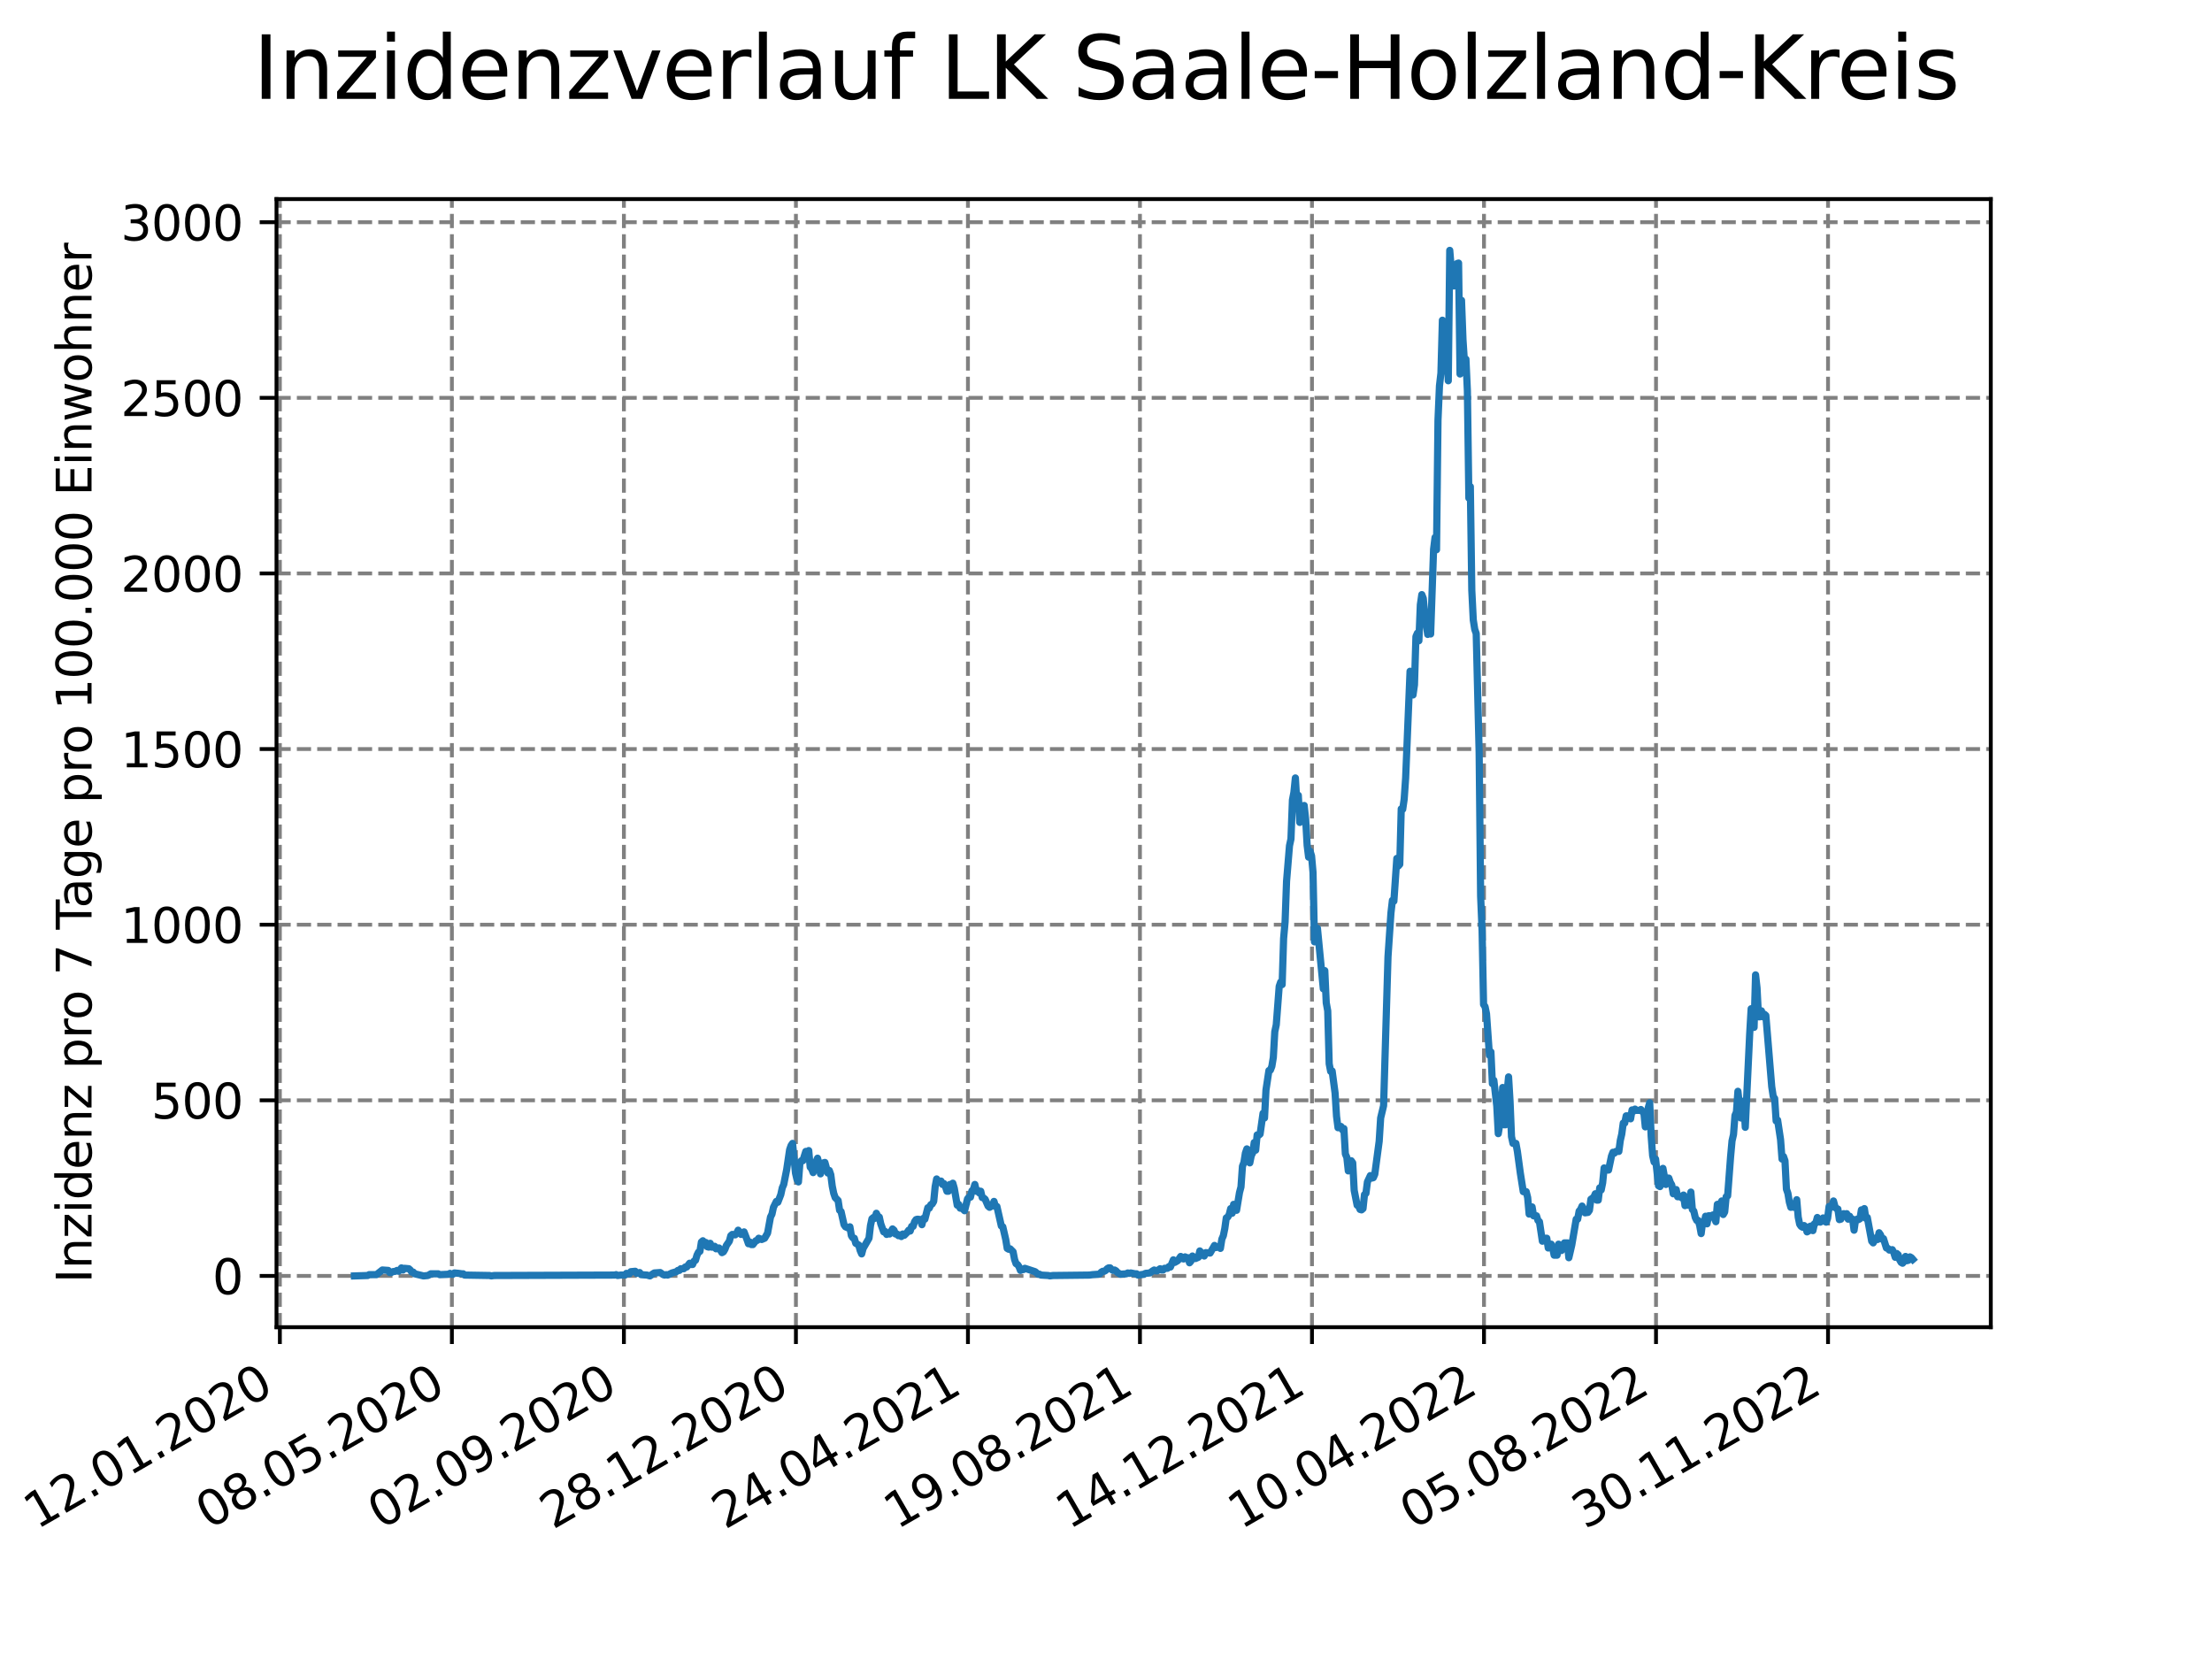<?xml version="1.0" encoding="utf-8" standalone="no"?>
<!DOCTYPE svg PUBLIC "-//W3C//DTD SVG 1.1//EN"
  "http://www.w3.org/Graphics/SVG/1.1/DTD/svg11.dtd">
<svg xmlns:xlink="http://www.w3.org/1999/xlink" width="460.8pt" height="345.6pt" viewBox="0 0 460.8 345.6" xmlns="http://www.w3.org/2000/svg" version="1.1">
 <defs>
  <style type="text/css">*{stroke-linejoin: round; stroke-linecap: butt}</style>
 </defs>
 <g id="figure_1">
  <g id="patch_1">
   <path d="M 0 345.6 
L 460.8 345.6 
L 460.8 0 
L 0 0 
z
" style="fill: #ffffff"/>
  </g>
  <g id="axes_1">
   <g id="patch_2">
    <path d="M 57.6 276.48 
L 414.72 276.48 
L 414.72 41.472 
L 57.6 41.472 
z
" style="fill: #ffffff"/>
   </g>
   <g id="matplotlib.axis_1">
    <g id="xtick_1">
     <g id="line2d_1">
      <path d="M 58.302 276.48 
L 58.302 41.472 
" clip-path="url(#p95e6f7e2a9)" style="fill: none; stroke-dasharray: 2.96,1.28; stroke-dashoffset: 0; stroke: #808080; stroke-width: 0.8"/>
     </g>
     <g id="line2d_2">
      <defs>
       <path id="m5dc186f266" d="M 0 0 
L 0 3.5 
" style="stroke: #000000; stroke-width: 0.8"/>
      </defs>
      <g>
       <use xlink:href="#m5dc186f266" x="58.302" y="276.48" style="stroke: #000000; stroke-width: 0.8"/>
      </g>
     </g>
     <g id="text_1">
      <!-- 12.01.2020 -->
      <g transform="translate(7.677 318.689) rotate(-30) scale(0.1 -0.1)">
       <defs>
        <path id="DejaVuSans-31" d="M 794 531 
L 1825 531 
L 1825 4091 
L 703 3866 
L 703 4441 
L 1819 4666 
L 2450 4666 
L 2450 531 
L 3481 531 
L 3481 0 
L 794 0 
L 794 531 
z
" transform="scale(0.016)"/>
        <path id="DejaVuSans-32" d="M 1228 531 
L 3431 531 
L 3431 0 
L 469 0 
L 469 531 
Q 828 903 1448 1529 
Q 2069 2156 2228 2338 
Q 2531 2678 2651 2914 
Q 2772 3150 2772 3378 
Q 2772 3750 2511 3984 
Q 2250 4219 1831 4219 
Q 1534 4219 1204 4116 
Q 875 4013 500 3803 
L 500 4441 
Q 881 4594 1212 4672 
Q 1544 4750 1819 4750 
Q 2544 4750 2975 4387 
Q 3406 4025 3406 3419 
Q 3406 3131 3298 2873 
Q 3191 2616 2906 2266 
Q 2828 2175 2409 1742 
Q 1991 1309 1228 531 
z
" transform="scale(0.016)"/>
        <path id="DejaVuSans-2e" d="M 684 794 
L 1344 794 
L 1344 0 
L 684 0 
L 684 794 
z
" transform="scale(0.016)"/>
        <path id="DejaVuSans-30" d="M 2034 4250 
Q 1547 4250 1301 3770 
Q 1056 3291 1056 2328 
Q 1056 1369 1301 889 
Q 1547 409 2034 409 
Q 2525 409 2770 889 
Q 3016 1369 3016 2328 
Q 3016 3291 2770 3770 
Q 2525 4250 2034 4250 
z
M 2034 4750 
Q 2819 4750 3233 4129 
Q 3647 3509 3647 2328 
Q 3647 1150 3233 529 
Q 2819 -91 2034 -91 
Q 1250 -91 836 529 
Q 422 1150 422 2328 
Q 422 3509 836 4129 
Q 1250 4750 2034 4750 
z
" transform="scale(0.016)"/>
       </defs>
       <use xlink:href="#DejaVuSans-31"/>
       <use xlink:href="#DejaVuSans-32" x="63.623"/>
       <use xlink:href="#DejaVuSans-2e" x="127.246"/>
       <use xlink:href="#DejaVuSans-30" x="159.033"/>
       <use xlink:href="#DejaVuSans-31" x="222.656"/>
       <use xlink:href="#DejaVuSans-2e" x="286.279"/>
       <use xlink:href="#DejaVuSans-32" x="318.066"/>
       <use xlink:href="#DejaVuSans-30" x="381.689"/>
       <use xlink:href="#DejaVuSans-32" x="445.312"/>
       <use xlink:href="#DejaVuSans-30" x="508.936"/>
      </g>
     </g>
    </g>
    <g id="xtick_2">
     <g id="line2d_3">
      <path d="M 94.136 276.48 
L 94.136 41.472 
" clip-path="url(#p95e6f7e2a9)" style="fill: none; stroke-dasharray: 2.96,1.28; stroke-dashoffset: 0; stroke: #808080; stroke-width: 0.8"/>
     </g>
     <g id="line2d_4">
      <g>
       <use xlink:href="#m5dc186f266" x="94.136" y="276.48" style="stroke: #000000; stroke-width: 0.8"/>
      </g>
     </g>
     <g id="text_2">
      <!-- 08.05.2020 -->
      <g transform="translate(43.511 318.689) rotate(-30) scale(0.1 -0.1)">
       <defs>
        <path id="DejaVuSans-38" d="M 2034 2216 
Q 1584 2216 1326 1975 
Q 1069 1734 1069 1313 
Q 1069 891 1326 650 
Q 1584 409 2034 409 
Q 2484 409 2743 651 
Q 3003 894 3003 1313 
Q 3003 1734 2745 1975 
Q 2488 2216 2034 2216 
z
M 1403 2484 
Q 997 2584 770 2862 
Q 544 3141 544 3541 
Q 544 4100 942 4425 
Q 1341 4750 2034 4750 
Q 2731 4750 3128 4425 
Q 3525 4100 3525 3541 
Q 3525 3141 3298 2862 
Q 3072 2584 2669 2484 
Q 3125 2378 3379 2068 
Q 3634 1759 3634 1313 
Q 3634 634 3220 271 
Q 2806 -91 2034 -91 
Q 1263 -91 848 271 
Q 434 634 434 1313 
Q 434 1759 690 2068 
Q 947 2378 1403 2484 
z
M 1172 3481 
Q 1172 3119 1398 2916 
Q 1625 2713 2034 2713 
Q 2441 2713 2670 2916 
Q 2900 3119 2900 3481 
Q 2900 3844 2670 4047 
Q 2441 4250 2034 4250 
Q 1625 4250 1398 4047 
Q 1172 3844 1172 3481 
z
" transform="scale(0.016)"/>
        <path id="DejaVuSans-35" d="M 691 4666 
L 3169 4666 
L 3169 4134 
L 1269 4134 
L 1269 2991 
Q 1406 3038 1543 3061 
Q 1681 3084 1819 3084 
Q 2600 3084 3056 2656 
Q 3513 2228 3513 1497 
Q 3513 744 3044 326 
Q 2575 -91 1722 -91 
Q 1428 -91 1123 -41 
Q 819 9 494 109 
L 494 744 
Q 775 591 1075 516 
Q 1375 441 1709 441 
Q 2250 441 2565 725 
Q 2881 1009 2881 1497 
Q 2881 1984 2565 2268 
Q 2250 2553 1709 2553 
Q 1456 2553 1204 2497 
Q 953 2441 691 2322 
L 691 4666 
z
" transform="scale(0.016)"/>
       </defs>
       <use xlink:href="#DejaVuSans-30"/>
       <use xlink:href="#DejaVuSans-38" x="63.623"/>
       <use xlink:href="#DejaVuSans-2e" x="127.246"/>
       <use xlink:href="#DejaVuSans-30" x="159.033"/>
       <use xlink:href="#DejaVuSans-35" x="222.656"/>
       <use xlink:href="#DejaVuSans-2e" x="286.279"/>
       <use xlink:href="#DejaVuSans-32" x="318.066"/>
       <use xlink:href="#DejaVuSans-30" x="381.689"/>
       <use xlink:href="#DejaVuSans-32" x="445.312"/>
       <use xlink:href="#DejaVuSans-30" x="508.936"/>
      </g>
     </g>
    </g>
    <g id="xtick_3">
     <g id="line2d_5">
      <path d="M 129.971 276.48 
L 129.971 41.472 
" clip-path="url(#p95e6f7e2a9)" style="fill: none; stroke-dasharray: 2.96,1.28; stroke-dashoffset: 0; stroke: #808080; stroke-width: 0.8"/>
     </g>
     <g id="line2d_6">
      <g>
       <use xlink:href="#m5dc186f266" x="129.971" y="276.48" style="stroke: #000000; stroke-width: 0.8"/>
      </g>
     </g>
     <g id="text_3">
      <!-- 02.09.2020 -->
      <g transform="translate(79.346 318.689) rotate(-30) scale(0.1 -0.1)">
       <defs>
        <path id="DejaVuSans-39" d="M 703 97 
L 703 672 
Q 941 559 1184 500 
Q 1428 441 1663 441 
Q 2288 441 2617 861 
Q 2947 1281 2994 2138 
Q 2813 1869 2534 1725 
Q 2256 1581 1919 1581 
Q 1219 1581 811 2004 
Q 403 2428 403 3163 
Q 403 3881 828 4315 
Q 1253 4750 1959 4750 
Q 2769 4750 3195 4129 
Q 3622 3509 3622 2328 
Q 3622 1225 3098 567 
Q 2575 -91 1691 -91 
Q 1453 -91 1209 -44 
Q 966 3 703 97 
z
M 1959 2075 
Q 2384 2075 2632 2365 
Q 2881 2656 2881 3163 
Q 2881 3666 2632 3958 
Q 2384 4250 1959 4250 
Q 1534 4250 1286 3958 
Q 1038 3666 1038 3163 
Q 1038 2656 1286 2365 
Q 1534 2075 1959 2075 
z
" transform="scale(0.016)"/>
       </defs>
       <use xlink:href="#DejaVuSans-30"/>
       <use xlink:href="#DejaVuSans-32" x="63.623"/>
       <use xlink:href="#DejaVuSans-2e" x="127.246"/>
       <use xlink:href="#DejaVuSans-30" x="159.033"/>
       <use xlink:href="#DejaVuSans-39" x="222.656"/>
       <use xlink:href="#DejaVuSans-2e" x="286.279"/>
       <use xlink:href="#DejaVuSans-32" x="318.066"/>
       <use xlink:href="#DejaVuSans-30" x="381.689"/>
       <use xlink:href="#DejaVuSans-32" x="445.312"/>
       <use xlink:href="#DejaVuSans-30" x="508.936"/>
      </g>
     </g>
    </g>
    <g id="xtick_4">
     <g id="line2d_7">
      <path d="M 165.805 276.48 
L 165.805 41.472 
" clip-path="url(#p95e6f7e2a9)" style="fill: none; stroke-dasharray: 2.96,1.28; stroke-dashoffset: 0; stroke: #808080; stroke-width: 0.8"/>
     </g>
     <g id="line2d_8">
      <g>
       <use xlink:href="#m5dc186f266" x="165.805" y="276.48" style="stroke: #000000; stroke-width: 0.8"/>
      </g>
     </g>
     <g id="text_4">
      <!-- 28.12.2020 -->
      <g transform="translate(115.18 318.689) rotate(-30) scale(0.1 -0.1)">
       <use xlink:href="#DejaVuSans-32"/>
       <use xlink:href="#DejaVuSans-38" x="63.623"/>
       <use xlink:href="#DejaVuSans-2e" x="127.246"/>
       <use xlink:href="#DejaVuSans-31" x="159.033"/>
       <use xlink:href="#DejaVuSans-32" x="222.656"/>
       <use xlink:href="#DejaVuSans-2e" x="286.279"/>
       <use xlink:href="#DejaVuSans-32" x="318.066"/>
       <use xlink:href="#DejaVuSans-30" x="381.689"/>
       <use xlink:href="#DejaVuSans-32" x="445.312"/>
       <use xlink:href="#DejaVuSans-30" x="508.936"/>
      </g>
     </g>
    </g>
    <g id="xtick_5">
     <g id="line2d_9">
      <path d="M 201.64 276.48 
L 201.64 41.472 
" clip-path="url(#p95e6f7e2a9)" style="fill: none; stroke-dasharray: 2.96,1.28; stroke-dashoffset: 0; stroke: #808080; stroke-width: 0.8"/>
     </g>
     <g id="line2d_10">
      <g>
       <use xlink:href="#m5dc186f266" x="201.64" y="276.48" style="stroke: #000000; stroke-width: 0.8"/>
      </g>
     </g>
     <g id="text_5">
      <!-- 24.04.2021 -->
      <g transform="translate(151.015 318.689) rotate(-30) scale(0.1 -0.1)">
       <defs>
        <path id="DejaVuSans-34" d="M 2419 4116 
L 825 1625 
L 2419 1625 
L 2419 4116 
z
M 2253 4666 
L 3047 4666 
L 3047 1625 
L 3713 1625 
L 3713 1100 
L 3047 1100 
L 3047 0 
L 2419 0 
L 2419 1100 
L 313 1100 
L 313 1709 
L 2253 4666 
z
" transform="scale(0.016)"/>
       </defs>
       <use xlink:href="#DejaVuSans-32"/>
       <use xlink:href="#DejaVuSans-34" x="63.623"/>
       <use xlink:href="#DejaVuSans-2e" x="127.246"/>
       <use xlink:href="#DejaVuSans-30" x="159.033"/>
       <use xlink:href="#DejaVuSans-34" x="222.656"/>
       <use xlink:href="#DejaVuSans-2e" x="286.279"/>
       <use xlink:href="#DejaVuSans-32" x="318.066"/>
       <use xlink:href="#DejaVuSans-30" x="381.689"/>
       <use xlink:href="#DejaVuSans-32" x="445.312"/>
       <use xlink:href="#DejaVuSans-31" x="508.936"/>
      </g>
     </g>
    </g>
    <g id="xtick_6">
     <g id="line2d_11">
      <path d="M 237.474 276.48 
L 237.474 41.472 
" clip-path="url(#p95e6f7e2a9)" style="fill: none; stroke-dasharray: 2.96,1.28; stroke-dashoffset: 0; stroke: #808080; stroke-width: 0.8"/>
     </g>
     <g id="line2d_12">
      <g>
       <use xlink:href="#m5dc186f266" x="237.474" y="276.48" style="stroke: #000000; stroke-width: 0.8"/>
      </g>
     </g>
     <g id="text_6">
      <!-- 19.08.2021 -->
      <g transform="translate(186.849 318.689) rotate(-30) scale(0.1 -0.1)">
       <use xlink:href="#DejaVuSans-31"/>
       <use xlink:href="#DejaVuSans-39" x="63.623"/>
       <use xlink:href="#DejaVuSans-2e" x="127.246"/>
       <use xlink:href="#DejaVuSans-30" x="159.033"/>
       <use xlink:href="#DejaVuSans-38" x="222.656"/>
       <use xlink:href="#DejaVuSans-2e" x="286.279"/>
       <use xlink:href="#DejaVuSans-32" x="318.066"/>
       <use xlink:href="#DejaVuSans-30" x="381.689"/>
       <use xlink:href="#DejaVuSans-32" x="445.312"/>
       <use xlink:href="#DejaVuSans-31" x="508.936"/>
      </g>
     </g>
    </g>
    <g id="xtick_7">
     <g id="line2d_13">
      <path d="M 273.309 276.48 
L 273.309 41.472 
" clip-path="url(#p95e6f7e2a9)" style="fill: none; stroke-dasharray: 2.96,1.28; stroke-dashoffset: 0; stroke: #808080; stroke-width: 0.8"/>
     </g>
     <g id="line2d_14">
      <g>
       <use xlink:href="#m5dc186f266" x="273.309" y="276.48" style="stroke: #000000; stroke-width: 0.8"/>
      </g>
     </g>
     <g id="text_7">
      <!-- 14.12.2021 -->
      <g transform="translate(222.684 318.689) rotate(-30) scale(0.1 -0.1)">
       <use xlink:href="#DejaVuSans-31"/>
       <use xlink:href="#DejaVuSans-34" x="63.623"/>
       <use xlink:href="#DejaVuSans-2e" x="127.246"/>
       <use xlink:href="#DejaVuSans-31" x="159.033"/>
       <use xlink:href="#DejaVuSans-32" x="222.656"/>
       <use xlink:href="#DejaVuSans-2e" x="286.279"/>
       <use xlink:href="#DejaVuSans-32" x="318.066"/>
       <use xlink:href="#DejaVuSans-30" x="381.689"/>
       <use xlink:href="#DejaVuSans-32" x="445.312"/>
       <use xlink:href="#DejaVuSans-31" x="508.936"/>
      </g>
     </g>
    </g>
    <g id="xtick_8">
     <g id="line2d_15">
      <path d="M 309.143 276.48 
L 309.143 41.472 
" clip-path="url(#p95e6f7e2a9)" style="fill: none; stroke-dasharray: 2.96,1.28; stroke-dashoffset: 0; stroke: #808080; stroke-width: 0.8"/>
     </g>
     <g id="line2d_16">
      <g>
       <use xlink:href="#m5dc186f266" x="309.143" y="276.48" style="stroke: #000000; stroke-width: 0.8"/>
      </g>
     </g>
     <g id="text_8">
      <!-- 10.04.2022 -->
      <g transform="translate(258.518 318.689) rotate(-30) scale(0.1 -0.1)">
       <use xlink:href="#DejaVuSans-31"/>
       <use xlink:href="#DejaVuSans-30" x="63.623"/>
       <use xlink:href="#DejaVuSans-2e" x="127.246"/>
       <use xlink:href="#DejaVuSans-30" x="159.033"/>
       <use xlink:href="#DejaVuSans-34" x="222.656"/>
       <use xlink:href="#DejaVuSans-2e" x="286.279"/>
       <use xlink:href="#DejaVuSans-32" x="318.066"/>
       <use xlink:href="#DejaVuSans-30" x="381.689"/>
       <use xlink:href="#DejaVuSans-32" x="445.312"/>
       <use xlink:href="#DejaVuSans-32" x="508.936"/>
      </g>
     </g>
    </g>
    <g id="xtick_9">
     <g id="line2d_17">
      <path d="M 344.978 276.48 
L 344.978 41.472 
" clip-path="url(#p95e6f7e2a9)" style="fill: none; stroke-dasharray: 2.96,1.28; stroke-dashoffset: 0; stroke: #808080; stroke-width: 0.8"/>
     </g>
     <g id="line2d_18">
      <g>
       <use xlink:href="#m5dc186f266" x="344.978" y="276.48" style="stroke: #000000; stroke-width: 0.8"/>
      </g>
     </g>
     <g id="text_9">
      <!-- 05.08.2022 -->
      <g transform="translate(294.353 318.689) rotate(-30) scale(0.1 -0.1)">
       <use xlink:href="#DejaVuSans-30"/>
       <use xlink:href="#DejaVuSans-35" x="63.623"/>
       <use xlink:href="#DejaVuSans-2e" x="127.246"/>
       <use xlink:href="#DejaVuSans-30" x="159.033"/>
       <use xlink:href="#DejaVuSans-38" x="222.656"/>
       <use xlink:href="#DejaVuSans-2e" x="286.279"/>
       <use xlink:href="#DejaVuSans-32" x="318.066"/>
       <use xlink:href="#DejaVuSans-30" x="381.689"/>
       <use xlink:href="#DejaVuSans-32" x="445.312"/>
       <use xlink:href="#DejaVuSans-32" x="508.936"/>
      </g>
     </g>
    </g>
    <g id="xtick_10">
     <g id="line2d_19">
      <path d="M 380.812 276.48 
L 380.812 41.472 
" clip-path="url(#p95e6f7e2a9)" style="fill: none; stroke-dasharray: 2.96,1.28; stroke-dashoffset: 0; stroke: #808080; stroke-width: 0.8"/>
     </g>
     <g id="line2d_20">
      <g>
       <use xlink:href="#m5dc186f266" x="380.812" y="276.48" style="stroke: #000000; stroke-width: 0.8"/>
      </g>
     </g>
     <g id="text_10">
      <!-- 30.11.2022 -->
      <g transform="translate(330.187 318.689) rotate(-30) scale(0.1 -0.1)">
       <defs>
        <path id="DejaVuSans-33" d="M 2597 2516 
Q 3050 2419 3304 2112 
Q 3559 1806 3559 1356 
Q 3559 666 3084 287 
Q 2609 -91 1734 -91 
Q 1441 -91 1130 -33 
Q 819 25 488 141 
L 488 750 
Q 750 597 1062 519 
Q 1375 441 1716 441 
Q 2309 441 2620 675 
Q 2931 909 2931 1356 
Q 2931 1769 2642 2001 
Q 2353 2234 1838 2234 
L 1294 2234 
L 1294 2753 
L 1863 2753 
Q 2328 2753 2575 2939 
Q 2822 3125 2822 3475 
Q 2822 3834 2567 4026 
Q 2313 4219 1838 4219 
Q 1578 4219 1281 4162 
Q 984 4106 628 3988 
L 628 4550 
Q 988 4650 1302 4700 
Q 1616 4750 1894 4750 
Q 2613 4750 3031 4423 
Q 3450 4097 3450 3541 
Q 3450 3153 3228 2886 
Q 3006 2619 2597 2516 
z
" transform="scale(0.016)"/>
       </defs>
       <use xlink:href="#DejaVuSans-33"/>
       <use xlink:href="#DejaVuSans-30" x="63.623"/>
       <use xlink:href="#DejaVuSans-2e" x="127.246"/>
       <use xlink:href="#DejaVuSans-31" x="159.033"/>
       <use xlink:href="#DejaVuSans-31" x="222.656"/>
       <use xlink:href="#DejaVuSans-2e" x="286.279"/>
       <use xlink:href="#DejaVuSans-32" x="318.066"/>
       <use xlink:href="#DejaVuSans-30" x="381.689"/>
       <use xlink:href="#DejaVuSans-32" x="445.312"/>
       <use xlink:href="#DejaVuSans-32" x="508.936"/>
      </g>
     </g>
    </g>
   </g>
   <g id="matplotlib.axis_2">
    <g id="ytick_1">
     <g id="line2d_21">
      <path d="M 57.6 265.798 
L 414.72 265.798 
" clip-path="url(#p95e6f7e2a9)" style="fill: none; stroke-dasharray: 2.96,1.28; stroke-dashoffset: 0; stroke: #808080; stroke-width: 0.8"/>
     </g>
     <g id="line2d_22">
      <defs>
       <path id="m7b55ed91ff" d="M 0 0 
L -3.5 0 
" style="stroke: #000000; stroke-width: 0.8"/>
      </defs>
      <g>
       <use xlink:href="#m7b55ed91ff" x="57.6" y="265.798" style="stroke: #000000; stroke-width: 0.8"/>
      </g>
     </g>
     <g id="text_11">
      <!-- 0 -->
      <g transform="translate(44.237 269.597) scale(0.1 -0.1)">
       <use xlink:href="#DejaVuSans-30"/>
      </g>
     </g>
    </g>
    <g id="ytick_2">
     <g id="line2d_23">
      <path d="M 57.6 229.213 
L 414.72 229.213 
" clip-path="url(#p95e6f7e2a9)" style="fill: none; stroke-dasharray: 2.96,1.28; stroke-dashoffset: 0; stroke: #808080; stroke-width: 0.8"/>
     </g>
     <g id="line2d_24">
      <g>
       <use xlink:href="#m7b55ed91ff" x="57.6" y="229.213" style="stroke: #000000; stroke-width: 0.8"/>
      </g>
     </g>
     <g id="text_12">
      <!-- 500 -->
      <g transform="translate(31.512 233.012) scale(0.1 -0.1)">
       <use xlink:href="#DejaVuSans-35"/>
       <use xlink:href="#DejaVuSans-30" x="63.623"/>
       <use xlink:href="#DejaVuSans-30" x="127.246"/>
      </g>
     </g>
    </g>
    <g id="ytick_3">
     <g id="line2d_25">
      <path d="M 57.6 192.628 
L 414.72 192.628 
" clip-path="url(#p95e6f7e2a9)" style="fill: none; stroke-dasharray: 2.96,1.28; stroke-dashoffset: 0; stroke: #808080; stroke-width: 0.8"/>
     </g>
     <g id="line2d_26">
      <g>
       <use xlink:href="#m7b55ed91ff" x="57.6" y="192.628" style="stroke: #000000; stroke-width: 0.8"/>
      </g>
     </g>
     <g id="text_13">
      <!-- 1000 -->
      <g transform="translate(25.15 196.427) scale(0.1 -0.1)">
       <use xlink:href="#DejaVuSans-31"/>
       <use xlink:href="#DejaVuSans-30" x="63.623"/>
       <use xlink:href="#DejaVuSans-30" x="127.246"/>
       <use xlink:href="#DejaVuSans-30" x="190.869"/>
      </g>
     </g>
    </g>
    <g id="ytick_4">
     <g id="line2d_27">
      <path d="M 57.6 156.043 
L 414.72 156.043 
" clip-path="url(#p95e6f7e2a9)" style="fill: none; stroke-dasharray: 2.96,1.28; stroke-dashoffset: 0; stroke: #808080; stroke-width: 0.8"/>
     </g>
     <g id="line2d_28">
      <g>
       <use xlink:href="#m7b55ed91ff" x="57.6" y="156.043" style="stroke: #000000; stroke-width: 0.8"/>
      </g>
     </g>
     <g id="text_14">
      <!-- 1500 -->
      <g transform="translate(25.15 159.842) scale(0.1 -0.1)">
       <use xlink:href="#DejaVuSans-31"/>
       <use xlink:href="#DejaVuSans-35" x="63.623"/>
       <use xlink:href="#DejaVuSans-30" x="127.246"/>
       <use xlink:href="#DejaVuSans-30" x="190.869"/>
      </g>
     </g>
    </g>
    <g id="ytick_5">
     <g id="line2d_29">
      <path d="M 57.6 119.458 
L 414.72 119.458 
" clip-path="url(#p95e6f7e2a9)" style="fill: none; stroke-dasharray: 2.96,1.28; stroke-dashoffset: 0; stroke: #808080; stroke-width: 0.8"/>
     </g>
     <g id="line2d_30">
      <g>
       <use xlink:href="#m7b55ed91ff" x="57.6" y="119.458" style="stroke: #000000; stroke-width: 0.8"/>
      </g>
     </g>
     <g id="text_15">
      <!-- 2000 -->
      <g transform="translate(25.15 123.257) scale(0.1 -0.1)">
       <use xlink:href="#DejaVuSans-32"/>
       <use xlink:href="#DejaVuSans-30" x="63.623"/>
       <use xlink:href="#DejaVuSans-30" x="127.246"/>
       <use xlink:href="#DejaVuSans-30" x="190.869"/>
      </g>
     </g>
    </g>
    <g id="ytick_6">
     <g id="line2d_31">
      <path d="M 57.6 82.873 
L 414.72 82.873 
" clip-path="url(#p95e6f7e2a9)" style="fill: none; stroke-dasharray: 2.96,1.28; stroke-dashoffset: 0; stroke: #808080; stroke-width: 0.8"/>
     </g>
     <g id="line2d_32">
      <g>
       <use xlink:href="#m7b55ed91ff" x="57.6" y="82.873" style="stroke: #000000; stroke-width: 0.8"/>
      </g>
     </g>
     <g id="text_16">
      <!-- 2500 -->
      <g transform="translate(25.15 86.672) scale(0.1 -0.1)">
       <use xlink:href="#DejaVuSans-32"/>
       <use xlink:href="#DejaVuSans-35" x="63.623"/>
       <use xlink:href="#DejaVuSans-30" x="127.246"/>
       <use xlink:href="#DejaVuSans-30" x="190.869"/>
      </g>
     </g>
    </g>
    <g id="ytick_7">
     <g id="line2d_33">
      <path d="M 57.6 46.288 
L 414.72 46.288 
" clip-path="url(#p95e6f7e2a9)" style="fill: none; stroke-dasharray: 2.96,1.28; stroke-dashoffset: 0; stroke: #808080; stroke-width: 0.8"/>
     </g>
     <g id="line2d_34">
      <g>
       <use xlink:href="#m7b55ed91ff" x="57.6" y="46.288" style="stroke: #000000; stroke-width: 0.8"/>
      </g>
     </g>
     <g id="text_17">
      <!-- 3000 -->
      <g transform="translate(25.15 50.087) scale(0.1 -0.1)">
       <use xlink:href="#DejaVuSans-33"/>
       <use xlink:href="#DejaVuSans-30" x="63.623"/>
       <use xlink:href="#DejaVuSans-30" x="127.246"/>
       <use xlink:href="#DejaVuSans-30" x="190.869"/>
      </g>
     </g>
    </g>
    <g id="text_18">
     <!-- Inzidenz pro 7 Tage pro 100.000 Einwohner -->
     <g transform="translate(19.07 267.301) rotate(-90) scale(0.1 -0.1)">
      <defs>
       <path id="DejaVuSans-49" d="M 628 4666 
L 1259 4666 
L 1259 0 
L 628 0 
L 628 4666 
z
" transform="scale(0.016)"/>
       <path id="DejaVuSans-6e" d="M 3513 2113 
L 3513 0 
L 2938 0 
L 2938 2094 
Q 2938 2591 2744 2837 
Q 2550 3084 2163 3084 
Q 1697 3084 1428 2787 
Q 1159 2491 1159 1978 
L 1159 0 
L 581 0 
L 581 3500 
L 1159 3500 
L 1159 2956 
Q 1366 3272 1645 3428 
Q 1925 3584 2291 3584 
Q 2894 3584 3203 3211 
Q 3513 2838 3513 2113 
z
" transform="scale(0.016)"/>
       <path id="DejaVuSans-7a" d="M 353 3500 
L 3084 3500 
L 3084 2975 
L 922 459 
L 3084 459 
L 3084 0 
L 275 0 
L 275 525 
L 2438 3041 
L 353 3041 
L 353 3500 
z
" transform="scale(0.016)"/>
       <path id="DejaVuSans-69" d="M 603 3500 
L 1178 3500 
L 1178 0 
L 603 0 
L 603 3500 
z
M 603 4863 
L 1178 4863 
L 1178 4134 
L 603 4134 
L 603 4863 
z
" transform="scale(0.016)"/>
       <path id="DejaVuSans-64" d="M 2906 2969 
L 2906 4863 
L 3481 4863 
L 3481 0 
L 2906 0 
L 2906 525 
Q 2725 213 2448 61 
Q 2172 -91 1784 -91 
Q 1150 -91 751 415 
Q 353 922 353 1747 
Q 353 2572 751 3078 
Q 1150 3584 1784 3584 
Q 2172 3584 2448 3432 
Q 2725 3281 2906 2969 
z
M 947 1747 
Q 947 1113 1208 752 
Q 1469 391 1925 391 
Q 2381 391 2643 752 
Q 2906 1113 2906 1747 
Q 2906 2381 2643 2742 
Q 2381 3103 1925 3103 
Q 1469 3103 1208 2742 
Q 947 2381 947 1747 
z
" transform="scale(0.016)"/>
       <path id="DejaVuSans-65" d="M 3597 1894 
L 3597 1613 
L 953 1613 
Q 991 1019 1311 708 
Q 1631 397 2203 397 
Q 2534 397 2845 478 
Q 3156 559 3463 722 
L 3463 178 
Q 3153 47 2828 -22 
Q 2503 -91 2169 -91 
Q 1331 -91 842 396 
Q 353 884 353 1716 
Q 353 2575 817 3079 
Q 1281 3584 2069 3584 
Q 2775 3584 3186 3129 
Q 3597 2675 3597 1894 
z
M 3022 2063 
Q 3016 2534 2758 2815 
Q 2500 3097 2075 3097 
Q 1594 3097 1305 2825 
Q 1016 2553 972 2059 
L 3022 2063 
z
" transform="scale(0.016)"/>
       <path id="DejaVuSans-20" transform="scale(0.016)"/>
       <path id="DejaVuSans-70" d="M 1159 525 
L 1159 -1331 
L 581 -1331 
L 581 3500 
L 1159 3500 
L 1159 2969 
Q 1341 3281 1617 3432 
Q 1894 3584 2278 3584 
Q 2916 3584 3314 3078 
Q 3713 2572 3713 1747 
Q 3713 922 3314 415 
Q 2916 -91 2278 -91 
Q 1894 -91 1617 61 
Q 1341 213 1159 525 
z
M 3116 1747 
Q 3116 2381 2855 2742 
Q 2594 3103 2138 3103 
Q 1681 3103 1420 2742 
Q 1159 2381 1159 1747 
Q 1159 1113 1420 752 
Q 1681 391 2138 391 
Q 2594 391 2855 752 
Q 3116 1113 3116 1747 
z
" transform="scale(0.016)"/>
       <path id="DejaVuSans-72" d="M 2631 2963 
Q 2534 3019 2420 3045 
Q 2306 3072 2169 3072 
Q 1681 3072 1420 2755 
Q 1159 2438 1159 1844 
L 1159 0 
L 581 0 
L 581 3500 
L 1159 3500 
L 1159 2956 
Q 1341 3275 1631 3429 
Q 1922 3584 2338 3584 
Q 2397 3584 2469 3576 
Q 2541 3569 2628 3553 
L 2631 2963 
z
" transform="scale(0.016)"/>
       <path id="DejaVuSans-6f" d="M 1959 3097 
Q 1497 3097 1228 2736 
Q 959 2375 959 1747 
Q 959 1119 1226 758 
Q 1494 397 1959 397 
Q 2419 397 2687 759 
Q 2956 1122 2956 1747 
Q 2956 2369 2687 2733 
Q 2419 3097 1959 3097 
z
M 1959 3584 
Q 2709 3584 3137 3096 
Q 3566 2609 3566 1747 
Q 3566 888 3137 398 
Q 2709 -91 1959 -91 
Q 1206 -91 779 398 
Q 353 888 353 1747 
Q 353 2609 779 3096 
Q 1206 3584 1959 3584 
z
" transform="scale(0.016)"/>
       <path id="DejaVuSans-37" d="M 525 4666 
L 3525 4666 
L 3525 4397 
L 1831 0 
L 1172 0 
L 2766 4134 
L 525 4134 
L 525 4666 
z
" transform="scale(0.016)"/>
       <path id="DejaVuSans-54" d="M -19 4666 
L 3928 4666 
L 3928 4134 
L 2272 4134 
L 2272 0 
L 1638 0 
L 1638 4134 
L -19 4134 
L -19 4666 
z
" transform="scale(0.016)"/>
       <path id="DejaVuSans-61" d="M 2194 1759 
Q 1497 1759 1228 1600 
Q 959 1441 959 1056 
Q 959 750 1161 570 
Q 1363 391 1709 391 
Q 2188 391 2477 730 
Q 2766 1069 2766 1631 
L 2766 1759 
L 2194 1759 
z
M 3341 1997 
L 3341 0 
L 2766 0 
L 2766 531 
Q 2569 213 2275 61 
Q 1981 -91 1556 -91 
Q 1019 -91 701 211 
Q 384 513 384 1019 
Q 384 1609 779 1909 
Q 1175 2209 1959 2209 
L 2766 2209 
L 2766 2266 
Q 2766 2663 2505 2880 
Q 2244 3097 1772 3097 
Q 1472 3097 1187 3025 
Q 903 2953 641 2809 
L 641 3341 
Q 956 3463 1253 3523 
Q 1550 3584 1831 3584 
Q 2591 3584 2966 3190 
Q 3341 2797 3341 1997 
z
" transform="scale(0.016)"/>
       <path id="DejaVuSans-67" d="M 2906 1791 
Q 2906 2416 2648 2759 
Q 2391 3103 1925 3103 
Q 1463 3103 1205 2759 
Q 947 2416 947 1791 
Q 947 1169 1205 825 
Q 1463 481 1925 481 
Q 2391 481 2648 825 
Q 2906 1169 2906 1791 
z
M 3481 434 
Q 3481 -459 3084 -895 
Q 2688 -1331 1869 -1331 
Q 1566 -1331 1297 -1286 
Q 1028 -1241 775 -1147 
L 775 -588 
Q 1028 -725 1275 -790 
Q 1522 -856 1778 -856 
Q 2344 -856 2625 -561 
Q 2906 -266 2906 331 
L 2906 616 
Q 2728 306 2450 153 
Q 2172 0 1784 0 
Q 1141 0 747 490 
Q 353 981 353 1791 
Q 353 2603 747 3093 
Q 1141 3584 1784 3584 
Q 2172 3584 2450 3431 
Q 2728 3278 2906 2969 
L 2906 3500 
L 3481 3500 
L 3481 434 
z
" transform="scale(0.016)"/>
       <path id="DejaVuSans-45" d="M 628 4666 
L 3578 4666 
L 3578 4134 
L 1259 4134 
L 1259 2753 
L 3481 2753 
L 3481 2222 
L 1259 2222 
L 1259 531 
L 3634 531 
L 3634 0 
L 628 0 
L 628 4666 
z
" transform="scale(0.016)"/>
       <path id="DejaVuSans-77" d="M 269 3500 
L 844 3500 
L 1563 769 
L 2278 3500 
L 2956 3500 
L 3675 769 
L 4391 3500 
L 4966 3500 
L 4050 0 
L 3372 0 
L 2619 2869 
L 1863 0 
L 1184 0 
L 269 3500 
z
" transform="scale(0.016)"/>
       <path id="DejaVuSans-68" d="M 3513 2113 
L 3513 0 
L 2938 0 
L 2938 2094 
Q 2938 2591 2744 2837 
Q 2550 3084 2163 3084 
Q 1697 3084 1428 2787 
Q 1159 2491 1159 1978 
L 1159 0 
L 581 0 
L 581 4863 
L 1159 4863 
L 1159 2956 
Q 1366 3272 1645 3428 
Q 1925 3584 2291 3584 
Q 2894 3584 3203 3211 
Q 3513 2838 3513 2113 
z
" transform="scale(0.016)"/>
      </defs>
      <use xlink:href="#DejaVuSans-49"/>
      <use xlink:href="#DejaVuSans-6e" x="29.492"/>
      <use xlink:href="#DejaVuSans-7a" x="92.871"/>
      <use xlink:href="#DejaVuSans-69" x="145.361"/>
      <use xlink:href="#DejaVuSans-64" x="173.145"/>
      <use xlink:href="#DejaVuSans-65" x="236.621"/>
      <use xlink:href="#DejaVuSans-6e" x="298.145"/>
      <use xlink:href="#DejaVuSans-7a" x="361.523"/>
      <use xlink:href="#DejaVuSans-20" x="414.014"/>
      <use xlink:href="#DejaVuSans-70" x="445.801"/>
      <use xlink:href="#DejaVuSans-72" x="509.277"/>
      <use xlink:href="#DejaVuSans-6f" x="548.141"/>
      <use xlink:href="#DejaVuSans-20" x="609.322"/>
      <use xlink:href="#DejaVuSans-37" x="641.109"/>
      <use xlink:href="#DejaVuSans-20" x="704.732"/>
      <use xlink:href="#DejaVuSans-54" x="736.52"/>
      <use xlink:href="#DejaVuSans-61" x="781.104"/>
      <use xlink:href="#DejaVuSans-67" x="842.383"/>
      <use xlink:href="#DejaVuSans-65" x="905.859"/>
      <use xlink:href="#DejaVuSans-20" x="967.383"/>
      <use xlink:href="#DejaVuSans-70" x="999.17"/>
      <use xlink:href="#DejaVuSans-72" x="1062.646"/>
      <use xlink:href="#DejaVuSans-6f" x="1101.51"/>
      <use xlink:href="#DejaVuSans-20" x="1162.691"/>
      <use xlink:href="#DejaVuSans-31" x="1194.479"/>
      <use xlink:href="#DejaVuSans-30" x="1258.102"/>
      <use xlink:href="#DejaVuSans-30" x="1321.725"/>
      <use xlink:href="#DejaVuSans-2e" x="1385.348"/>
      <use xlink:href="#DejaVuSans-30" x="1417.135"/>
      <use xlink:href="#DejaVuSans-30" x="1480.758"/>
      <use xlink:href="#DejaVuSans-30" x="1544.381"/>
      <use xlink:href="#DejaVuSans-20" x="1608.004"/>
      <use xlink:href="#DejaVuSans-45" x="1639.791"/>
      <use xlink:href="#DejaVuSans-69" x="1702.975"/>
      <use xlink:href="#DejaVuSans-6e" x="1730.758"/>
      <use xlink:href="#DejaVuSans-77" x="1794.137"/>
      <use xlink:href="#DejaVuSans-6f" x="1875.924"/>
      <use xlink:href="#DejaVuSans-68" x="1937.105"/>
      <use xlink:href="#DejaVuSans-6e" x="2000.484"/>
      <use xlink:href="#DejaVuSans-65" x="2063.863"/>
      <use xlink:href="#DejaVuSans-72" x="2125.387"/>
     </g>
    </g>
   </g>
   <g id="line2d_35">
    <path d="M 73.833 265.798 
L 76.589 265.71 
L 76.896 265.533 
L 78.427 265.533 
L 79.652 264.563 
L 80.877 264.651 
L 81.183 265.092 
L 81.49 265.092 
L 81.796 264.916 
L 82.409 264.828 
L 82.715 264.651 
L 83.021 264.828 
L 83.327 264.563 
L 83.634 264.122 
L 83.94 264.563 
L 84.246 264.21 
L 85.165 264.298 
L 85.471 264.563 
L 85.778 265.004 
L 86.084 265.004 
L 86.39 265.357 
L 88.228 265.798 
L 89.147 265.71 
L 89.759 265.357 
L 91.291 265.357 
L 91.597 265.533 
L 93.435 265.445 
L 93.741 265.269 
L 94.047 265.445 
L 94.353 265.445 
L 94.66 265.18 
L 95.578 265.269 
L 96.191 265.357 
L 96.497 265.357 
L 96.804 265.621 
L 102.01 265.71 
L 102.317 265.798 
L 102.929 265.71 
L 128.044 265.621 
L 128.35 265.533 
L 128.656 265.71 
L 129.269 265.621 
L 130.188 265.621 
L 130.494 265.269 
L 131.107 265.357 
L 131.413 264.916 
L 132.332 264.828 
L 132.638 265.269 
L 133.251 265.092 
L 133.557 265.533 
L 134.782 265.621 
L 135.395 265.798 
L 136.007 265.357 
L 136.313 265.18 
L 137.539 265.092 
L 138.151 265.533 
L 138.457 265.621 
L 138.764 265.533 
L 139.07 265.621 
L 139.989 265.18 
L 140.908 264.916 
L 141.214 264.651 
L 141.52 264.651 
L 141.826 264.298 
L 142.439 264.298 
L 142.745 263.945 
L 143.052 263.945 
L 143.664 263.152 
L 143.97 263.416 
L 144.277 263.416 
L 144.583 262.71 
L 144.889 262.534 
L 145.195 261.476 
L 145.502 260.858 
L 145.808 260.682 
L 146.114 258.741 
L 146.421 258.476 
L 146.727 259.182 
L 147.033 258.829 
L 147.339 259.711 
L 147.646 259.8 
L 147.952 259.006 
L 148.258 259.8 
L 148.565 259.8 
L 148.871 259.623 
L 149.177 260.152 
L 149.483 259.976 
L 149.79 259.976 
L 150.402 260.946 
L 150.708 260.77 
L 151.015 260.241 
L 151.321 259.447 
L 151.934 258.565 
L 152.24 257.418 
L 152.546 257.153 
L 153.159 257.241 
L 153.465 256.889 
L 153.771 256.271 
L 154.384 257.153 
L 154.69 256.8 
L 154.996 256.624 
L 155.609 258.212 
L 155.915 259.094 
L 156.221 258.741 
L 156.528 259.27 
L 156.834 259.27 
L 157.447 258.476 
L 157.753 258.388 
L 158.059 257.947 
L 158.672 258.212 
L 159.284 257.947 
L 159.897 256.889 
L 160.509 253.537 
L 160.816 252.919 
L 161.122 251.508 
L 161.734 250.273 
L 162.041 250.449 
L 162.653 248.862 
L 162.96 247.45 
L 163.266 246.745 
L 163.878 243.657 
L 164.491 239.511 
L 164.797 238.629 
L 165.104 238.188 
L 165.716 244.363 
L 166.022 245.686 
L 166.329 246.215 
L 166.635 242.246 
L 166.941 241.805 
L 167.247 241.805 
L 167.86 239.864 
L 168.166 240.746 
L 168.473 239.688 
L 168.779 243.128 
L 169.085 243.481 
L 169.391 244.275 
L 170.004 241.981 
L 170.31 241.276 
L 170.617 242.422 
L 170.923 244.539 
L 171.535 242.246 
L 171.842 242.158 
L 172.454 244.363 
L 172.76 243.834 
L 173.067 244.716 
L 173.373 247.097 
L 173.679 248.597 
L 173.986 249.479 
L 174.598 250.097 
L 174.904 252.125 
L 175.211 252.39 
L 175.823 255.124 
L 176.13 255.566 
L 176.742 255.83 
L 177.048 255.566 
L 177.355 257.418 
L 177.661 257.859 
L 177.967 257.947 
L 178.273 259.006 
L 178.886 259.359 
L 179.192 260.505 
L 179.499 261.211 
L 179.805 260.064 
L 181.03 257.947 
L 181.336 255.301 
L 181.643 253.89 
L 181.949 253.625 
L 182.255 253.801 
L 182.561 252.743 
L 182.868 253.36 
L 183.174 253.537 
L 183.48 254.948 
L 184.093 256.624 
L 184.399 256.536 
L 184.705 257.153 
L 185.012 256.977 
L 185.318 257.065 
L 185.93 256.007 
L 186.237 256.271 
L 186.543 257.065 
L 186.849 257.065 
L 187.156 257.418 
L 187.462 257.241 
L 187.768 257.594 
L 188.074 257.065 
L 188.381 257.33 
L 188.993 256.712 
L 189.299 256.271 
L 189.606 256.448 
L 189.912 255.477 
L 190.218 255.477 
L 190.525 254.507 
L 190.831 254.066 
L 191.137 253.978 
L 191.75 254.066 
L 192.056 255.124 
L 192.362 253.801 
L 192.669 253.978 
L 193.281 251.596 
L 193.587 251.684 
L 193.894 250.979 
L 194.2 250.802 
L 194.506 250.273 
L 194.812 247.186 
L 195.119 245.598 
L 195.425 246.127 
L 196.038 246.039 
L 196.344 246.745 
L 196.65 246.568 
L 196.956 247.186 
L 197.263 248.156 
L 197.569 248.156 
L 197.875 246.745 
L 198.182 247.45 
L 198.488 246.48 
L 198.794 247.538 
L 199.407 251.067 
L 199.713 250.89 
L 200.019 251.684 
L 200.325 251.596 
L 200.938 252.214 
L 201.551 249.744 
L 201.857 249.391 
L 202.163 249.391 
L 202.469 248.068 
L 202.776 247.803 
L 203.082 246.745 
L 203.388 248.156 
L 203.695 247.979 
L 204.001 248.509 
L 204.307 248.156 
L 204.613 249.479 
L 204.92 249.567 
L 205.226 249.832 
L 205.838 251.243 
L 206.145 251.508 
L 206.757 251.155 
L 207.064 250.273 
L 207.37 251.331 
L 207.676 251.331 
L 208.595 255.389 
L 208.901 255.566 
L 209.514 258.212 
L 209.82 260.064 
L 210.126 260.241 
L 210.433 260.152 
L 211.045 260.77 
L 211.351 262.358 
L 211.658 263.24 
L 211.964 263.416 
L 212.27 263.857 
L 212.577 264.651 
L 212.883 264.475 
L 213.189 264.475 
L 213.495 264.21 
L 215.639 264.916 
L 216.252 265.445 
L 216.558 265.445 
L 216.864 265.621 
L 218.396 265.71 
L 218.702 265.798 
L 219.315 265.71 
L 226.972 265.621 
L 227.584 265.533 
L 228.809 265.445 
L 229.116 265.357 
L 229.422 265.004 
L 229.728 264.828 
L 230.034 264.828 
L 230.341 264.651 
L 230.647 264.298 
L 230.953 264.122 
L 231.26 264.122 
L 231.566 264.475 
L 231.872 264.651 
L 232.178 264.563 
L 232.485 264.739 
L 232.791 265.092 
L 233.403 265.445 
L 234.629 265.357 
L 234.935 265.18 
L 235.241 265.269 
L 235.547 265.18 
L 236.466 265.357 
L 236.773 265.357 
L 237.079 265.621 
L 237.691 265.533 
L 238.304 265.445 
L 238.61 265.269 
L 239.529 265.18 
L 240.142 264.739 
L 240.448 264.563 
L 240.754 264.739 
L 241.06 264.739 
L 241.673 264.298 
L 241.979 264.563 
L 242.286 264.563 
L 242.592 264.21 
L 243.204 264.21 
L 243.511 263.857 
L 243.817 263.945 
L 244.43 262.446 
L 244.736 262.975 
L 245.348 262.622 
L 245.961 261.74 
L 246.267 262.181 
L 246.573 262.269 
L 246.88 261.828 
L 247.186 262.005 
L 247.492 262.005 
L 247.799 263.063 
L 248.105 262.71 
L 248.411 261.652 
L 249.024 262.181 
L 249.636 261.917 
L 249.943 260.593 
L 250.249 260.946 
L 250.555 261.476 
L 250.861 261.652 
L 251.168 260.946 
L 252.086 261.034 
L 252.699 259.976 
L 253.005 259.447 
L 253.312 259.888 
L 253.618 259.711 
L 253.924 259.8 
L 254.23 260.064 
L 254.537 258.124 
L 254.843 257.418 
L 255.149 255.918 
L 255.456 253.713 
L 255.762 253.537 
L 256.068 253.007 
L 256.374 251.772 
L 256.681 252.743 
L 256.987 250.89 
L 257.599 252.125 
L 258.212 248.421 
L 258.518 247.274 
L 258.825 242.952 
L 259.131 242.158 
L 259.437 240.217 
L 259.743 239.335 
L 260.05 240.305 
L 260.356 242.246 
L 260.662 240.746 
L 260.969 240.129 
L 261.275 238.012 
L 261.581 239.6 
L 261.887 236.424 
L 262.194 236.512 
L 262.5 236.248 
L 263.112 231.925 
L 263.419 232.896 
L 263.725 227.074 
L 264.338 223.016 
L 264.644 222.928 
L 264.95 222.134 
L 265.256 220.282 
L 265.563 214.901 
L 265.869 213.49 
L 266.482 205.462 
L 266.788 204.58 
L 267.094 205.11 
L 267.4 195.495 
L 267.707 192.055 
L 268.013 183.586 
L 268.625 176.177 
L 268.932 174.766 
L 269.238 166.65 
L 269.544 165.062 
L 269.851 162.063 
L 270.157 167.268 
L 270.463 165.68 
L 270.769 171.325 
L 271.076 170.531 
L 271.382 167.885 
L 271.688 167.797 
L 271.995 170.708 
L 272.301 176.089 
L 272.607 178.559 
L 272.913 177.324 
L 273.22 178.294 
L 273.526 181.734 
L 273.832 196.2 
L 274.138 195.407 
L 274.445 193.378 
L 275.67 205.992 
L 275.976 202.199 
L 276.282 208.903 
L 276.589 210.579 
L 276.895 221.605 
L 277.201 223.193 
L 277.508 223.104 
L 278.12 227.691 
L 278.426 232.543 
L 278.733 234.924 
L 279.039 234.66 
L 279.345 234.66 
L 279.651 235.366 
L 279.958 235.101 
L 280.264 240.393 
L 280.57 241.099 
L 280.877 243.922 
L 281.183 242.158 
L 281.489 241.805 
L 281.795 242.246 
L 282.102 247.979 
L 282.714 251.067 
L 283.021 251.243 
L 283.327 251.949 
L 283.633 252.037 
L 283.939 251.772 
L 284.246 248.862 
L 284.552 248.597 
L 284.858 246.215 
L 285.471 244.892 
L 285.777 245.421 
L 286.083 245.333 
L 286.39 244.628 
L 287.308 237.747 
L 287.615 232.896 
L 288.227 230.338 
L 289.146 199.288 
L 289.759 190.202 
L 290.065 187.556 
L 290.371 187.732 
L 290.984 178.823 
L 291.29 180.411 
L 291.596 180.058 
L 291.903 168.503 
L 292.209 168.591 
L 292.515 166.474 
L 292.821 162.063 
L 293.74 139.835 
L 294.047 144.51 
L 294.353 144.774 
L 294.659 142.657 
L 294.965 132.601 
L 295.272 131.896 
L 295.578 133.483 
L 295.884 125.986 
L 296.19 123.869 
L 296.497 124.662 
L 296.803 128.014 
L 297.416 132.16 
L 297.722 129.867 
L 298.028 132.072 
L 298.641 114.43 
L 298.947 111.96 
L 299.253 114.518 
L 299.56 87.526 
L 299.866 80.381 
L 300.172 77.735 
L 300.478 66.709 
L 301.091 71.649 
L 301.397 70.502 
L 301.703 79.323 
L 302.01 52.154 
L 302.622 59.564 
L 302.929 59.564 
L 303.235 58.505 
L 303.541 54.889 
L 303.847 54.8 
L 304.154 77.911 
L 304.46 62.563 
L 304.766 70.766 
L 305.073 75.442 
L 305.379 74.824 
L 305.685 81.44 
L 305.991 103.757 
L 306.298 101.375 
L 306.604 122.986 
L 306.91 129.161 
L 307.216 131.102 
L 307.523 131.984 
L 308.135 156.859 
L 308.442 186.674 
L 308.748 193.907 
L 309.054 209.255 
L 309.36 209.697 
L 309.667 211.196 
L 310.279 219.841 
L 310.586 219.135 
L 310.892 225.751 
L 311.198 225.045 
L 311.811 230.426 
L 312.117 236.159 
L 312.729 232.366 
L 313.036 226.545 
L 313.342 234.307 
L 313.648 234.307 
L 313.955 227.603 
L 314.261 224.339 
L 314.567 229.367 
L 314.873 236.777 
L 315.18 238.188 
L 315.792 238.188 
L 316.099 239.864 
L 316.711 244.363 
L 317.324 248.244 
L 317.936 248.244 
L 318.242 249.479 
L 318.549 252.919 
L 318.855 252.743 
L 319.161 251.42 
L 319.468 253.272 
L 320.08 253.272 
L 320.386 254.242 
L 320.693 254.507 
L 321.305 258.565 
L 321.612 257.947 
L 322.224 257.947 
L 322.53 259.976 
L 323.143 259.182 
L 323.449 259.976 
L 323.755 261.476 
L 324.368 261.476 
L 324.674 259.182 
L 324.981 260.505 
L 325.287 260.505 
L 325.593 259.447 
L 325.899 258.917 
L 326.512 258.917 
L 326.818 262.005 
L 327.431 259.359 
L 328.35 253.978 
L 328.656 253.978 
L 328.962 252.302 
L 329.268 251.949 
L 329.575 251.243 
L 329.881 251.772 
L 330.187 252.655 
L 330.8 252.566 
L 331.106 252.125 
L 331.412 249.832 
L 332.025 249.391 
L 332.331 248.685 
L 332.638 250.008 
L 332.944 250.008 
L 333.25 247.45 
L 333.556 247.891 
L 333.863 246.392 
L 334.169 243.304 
L 334.475 243.745 
L 335.088 243.745 
L 335.7 240.835 
L 336.007 240.041 
L 336.313 240.217 
L 336.619 239.864 
L 337.232 239.864 
L 337.538 237.571 
L 337.844 236.248 
L 338.151 233.954 
L 338.457 233.954 
L 338.763 232.455 
L 339.376 232.455 
L 339.682 233.072 
L 339.988 231.22 
L 340.294 231.484 
L 340.601 231.043 
L 340.907 231.308 
L 341.52 231.308 
L 341.826 231.131 
L 342.132 231.572 
L 342.438 231.661 
L 342.745 234.748 
L 343.051 233.248 
L 343.357 230.779 
L 343.664 229.72 
L 343.97 236.689 
L 344.276 240.746 
L 344.582 242.069 
L 344.889 241.452 
L 345.501 247.009 
L 345.807 247.186 
L 346.114 243.657 
L 346.42 243.393 
L 347.033 246.745 
L 347.339 245.421 
L 347.645 245.421 
L 347.951 246.303 
L 348.258 246.833 
L 348.564 248.685 
L 348.87 247.979 
L 349.177 247.803 
L 349.483 249.303 
L 350.095 249.303 
L 350.402 249.567 
L 350.708 248.95 
L 351.014 251.155 
L 351.32 250.008 
L 351.627 251.067 
L 351.933 250.008 
L 352.239 248.332 
L 352.546 251.949 
L 352.852 252.302 
L 353.158 253.625 
L 353.464 254.242 
L 353.771 254.242 
L 354.077 255.301 
L 354.383 256.977 
L 354.69 254.595 
L 354.996 254.772 
L 355.302 253.36 
L 355.608 254.948 
L 355.915 253.272 
L 356.527 253.272 
L 356.833 253.096 
L 357.446 254.507 
L 357.752 250.89 
L 358.365 250.802 
L 358.671 250.185 
L 358.977 253.007 
L 359.284 252.478 
L 359.59 249.303 
L 359.896 249.126 
L 360.509 241.011 
L 360.815 237.659 
L 361.121 236.336 
L 361.428 232.366 
L 361.734 231.661 
L 362.04 227.338 
L 362.653 232.896 
L 362.959 231.749 
L 363.265 229.367 
L 363.572 234.836 
L 364.49 215.43 
L 364.797 210.138 
L 365.103 211.549 
L 365.409 214.019 
L 365.716 203.081 
L 366.022 205.815 
L 366.328 211.814 
L 366.634 211.814 
L 366.941 210.579 
L 367.247 211.814 
L 367.553 211.284 
L 367.859 211.549 
L 369.085 226.368 
L 369.391 228.397 
L 369.697 228.838 
L 370.003 233.513 
L 370.31 233.337 
L 370.922 237.394 
L 371.229 241.452 
L 371.535 240.923 
L 371.841 241.805 
L 372.147 247.715 
L 372.454 248.597 
L 372.76 250.449 
L 373.066 251.508 
L 373.372 250.979 
L 373.679 251.508 
L 373.985 250.979 
L 374.291 249.92 
L 374.598 253.537 
L 374.904 255.036 
L 375.21 255.477 
L 375.516 255.654 
L 375.823 255.301 
L 376.129 255.566 
L 376.435 256.624 
L 376.742 256.448 
L 377.048 255.477 
L 377.354 255.389 
L 377.66 256.359 
L 377.967 254.948 
L 378.273 254.772 
L 378.579 253.625 
L 378.885 254.331 
L 379.192 254.595 
L 379.498 254.419 
L 379.804 253.713 
L 380.111 254.419 
L 380.417 254.595 
L 380.723 253.801 
L 381.029 251.331 
L 381.336 251.596 
L 381.642 251.243 
L 381.948 250.185 
L 382.255 251.331 
L 382.561 251.772 
L 382.867 251.861 
L 383.173 254.066 
L 383.48 253.978 
L 384.092 252.831 
L 384.398 252.919 
L 384.705 252.831 
L 385.011 253.978 
L 385.317 253.36 
L 385.624 253.978 
L 385.93 253.978 
L 386.236 256.271 
L 386.542 254.154 
L 386.849 253.978 
L 387.155 254.066 
L 387.461 253.89 
L 387.768 252.037 
L 388.074 253.36 
L 388.38 251.772 
L 388.686 253.801 
L 388.993 253.625 
L 389.911 258.565 
L 390.218 258.917 
L 390.83 257.859 
L 391.137 258.212 
L 391.443 256.8 
L 391.749 257.241 
L 392.055 258.124 
L 392.362 258.035 
L 392.974 259.976 
L 393.281 260.064 
L 393.587 260.417 
L 394.199 260.329 
L 394.506 260.946 
L 394.812 261.917 
L 395.118 261.123 
L 395.424 261.387 
L 395.731 262.446 
L 396.037 262.975 
L 396.343 263.152 
L 396.65 262.799 
L 396.956 261.74 
L 397.262 262.622 
L 397.568 262.534 
L 397.875 261.828 
L 398.181 262.005 
L 398.487 262.358 
L 398.487 262.358 
" clip-path="url(#p95e6f7e2a9)" style="fill: none; stroke: #1f77b4; stroke-width: 1.5; stroke-linecap: square"/>
   </g>
   <g id="patch_3">
    <path d="M 57.6 276.48 
L 57.6 41.472 
" style="fill: none; stroke: #000000; stroke-width: 0.8; stroke-linejoin: miter; stroke-linecap: square"/>
   </g>
   <g id="patch_4">
    <path d="M 414.72 276.48 
L 414.72 41.472 
" style="fill: none; stroke: #000000; stroke-width: 0.8; stroke-linejoin: miter; stroke-linecap: square"/>
   </g>
   <g id="patch_5">
    <path d="M 57.6 276.48 
L 414.72 276.48 
" style="fill: none; stroke: #000000; stroke-width: 0.8; stroke-linejoin: miter; stroke-linecap: square"/>
   </g>
   <g id="patch_6">
    <path d="M 57.6 41.472 
L 414.72 41.472 
" style="fill: none; stroke: #000000; stroke-width: 0.8; stroke-linejoin: miter; stroke-linecap: square"/>
   </g>
  </g>
  <g id="text_19">
   <!-- Inzidenzverlauf LK Saale-Holzland-Kreis -->
   <g transform="translate(52.715 20.589) scale(0.18 -0.18)">
    <defs>
     <path id="DejaVuSans-76" d="M 191 3500 
L 800 3500 
L 1894 563 
L 2988 3500 
L 3597 3500 
L 2284 0 
L 1503 0 
L 191 3500 
z
" transform="scale(0.016)"/>
     <path id="DejaVuSans-6c" d="M 603 4863 
L 1178 4863 
L 1178 0 
L 603 0 
L 603 4863 
z
" transform="scale(0.016)"/>
     <path id="DejaVuSans-75" d="M 544 1381 
L 544 3500 
L 1119 3500 
L 1119 1403 
Q 1119 906 1312 657 
Q 1506 409 1894 409 
Q 2359 409 2629 706 
Q 2900 1003 2900 1516 
L 2900 3500 
L 3475 3500 
L 3475 0 
L 2900 0 
L 2900 538 
Q 2691 219 2414 64 
Q 2138 -91 1772 -91 
Q 1169 -91 856 284 
Q 544 659 544 1381 
z
M 1991 3584 
L 1991 3584 
z
" transform="scale(0.016)"/>
     <path id="DejaVuSans-66" d="M 2375 4863 
L 2375 4384 
L 1825 4384 
Q 1516 4384 1395 4259 
Q 1275 4134 1275 3809 
L 1275 3500 
L 2222 3500 
L 2222 3053 
L 1275 3053 
L 1275 0 
L 697 0 
L 697 3053 
L 147 3053 
L 147 3500 
L 697 3500 
L 697 3744 
Q 697 4328 969 4595 
Q 1241 4863 1831 4863 
L 2375 4863 
z
" transform="scale(0.016)"/>
     <path id="DejaVuSans-4c" d="M 628 4666 
L 1259 4666 
L 1259 531 
L 3531 531 
L 3531 0 
L 628 0 
L 628 4666 
z
" transform="scale(0.016)"/>
     <path id="DejaVuSans-4b" d="M 628 4666 
L 1259 4666 
L 1259 2694 
L 3353 4666 
L 4166 4666 
L 1850 2491 
L 4331 0 
L 3500 0 
L 1259 2247 
L 1259 0 
L 628 0 
L 628 4666 
z
" transform="scale(0.016)"/>
     <path id="DejaVuSans-53" d="M 3425 4513 
L 3425 3897 
Q 3066 4069 2747 4153 
Q 2428 4238 2131 4238 
Q 1616 4238 1336 4038 
Q 1056 3838 1056 3469 
Q 1056 3159 1242 3001 
Q 1428 2844 1947 2747 
L 2328 2669 
Q 3034 2534 3370 2195 
Q 3706 1856 3706 1288 
Q 3706 609 3251 259 
Q 2797 -91 1919 -91 
Q 1588 -91 1214 -16 
Q 841 59 441 206 
L 441 856 
Q 825 641 1194 531 
Q 1563 422 1919 422 
Q 2459 422 2753 634 
Q 3047 847 3047 1241 
Q 3047 1584 2836 1778 
Q 2625 1972 2144 2069 
L 1759 2144 
Q 1053 2284 737 2584 
Q 422 2884 422 3419 
Q 422 4038 858 4394 
Q 1294 4750 2059 4750 
Q 2388 4750 2728 4690 
Q 3069 4631 3425 4513 
z
" transform="scale(0.016)"/>
     <path id="DejaVuSans-2d" d="M 313 2009 
L 1997 2009 
L 1997 1497 
L 313 1497 
L 313 2009 
z
" transform="scale(0.016)"/>
     <path id="DejaVuSans-48" d="M 628 4666 
L 1259 4666 
L 1259 2753 
L 3553 2753 
L 3553 4666 
L 4184 4666 
L 4184 0 
L 3553 0 
L 3553 2222 
L 1259 2222 
L 1259 0 
L 628 0 
L 628 4666 
z
" transform="scale(0.016)"/>
     <path id="DejaVuSans-73" d="M 2834 3397 
L 2834 2853 
Q 2591 2978 2328 3040 
Q 2066 3103 1784 3103 
Q 1356 3103 1142 2972 
Q 928 2841 928 2578 
Q 928 2378 1081 2264 
Q 1234 2150 1697 2047 
L 1894 2003 
Q 2506 1872 2764 1633 
Q 3022 1394 3022 966 
Q 3022 478 2636 193 
Q 2250 -91 1575 -91 
Q 1294 -91 989 -36 
Q 684 19 347 128 
L 347 722 
Q 666 556 975 473 
Q 1284 391 1588 391 
Q 1994 391 2212 530 
Q 2431 669 2431 922 
Q 2431 1156 2273 1281 
Q 2116 1406 1581 1522 
L 1381 1569 
Q 847 1681 609 1914 
Q 372 2147 372 2553 
Q 372 3047 722 3315 
Q 1072 3584 1716 3584 
Q 2034 3584 2315 3537 
Q 2597 3491 2834 3397 
z
" transform="scale(0.016)"/>
    </defs>
    <use xlink:href="#DejaVuSans-49"/>
    <use xlink:href="#DejaVuSans-6e" x="29.492"/>
    <use xlink:href="#DejaVuSans-7a" x="92.871"/>
    <use xlink:href="#DejaVuSans-69" x="145.361"/>
    <use xlink:href="#DejaVuSans-64" x="173.145"/>
    <use xlink:href="#DejaVuSans-65" x="236.621"/>
    <use xlink:href="#DejaVuSans-6e" x="298.145"/>
    <use xlink:href="#DejaVuSans-7a" x="361.523"/>
    <use xlink:href="#DejaVuSans-76" x="414.014"/>
    <use xlink:href="#DejaVuSans-65" x="473.193"/>
    <use xlink:href="#DejaVuSans-72" x="534.717"/>
    <use xlink:href="#DejaVuSans-6c" x="575.83"/>
    <use xlink:href="#DejaVuSans-61" x="603.613"/>
    <use xlink:href="#DejaVuSans-75" x="664.893"/>
    <use xlink:href="#DejaVuSans-66" x="728.271"/>
    <use xlink:href="#DejaVuSans-20" x="763.477"/>
    <use xlink:href="#DejaVuSans-4c" x="795.264"/>
    <use xlink:href="#DejaVuSans-4b" x="850.977"/>
    <use xlink:href="#DejaVuSans-20" x="916.553"/>
    <use xlink:href="#DejaVuSans-53" x="948.34"/>
    <use xlink:href="#DejaVuSans-61" x="1011.816"/>
    <use xlink:href="#DejaVuSans-61" x="1073.096"/>
    <use xlink:href="#DejaVuSans-6c" x="1134.375"/>
    <use xlink:href="#DejaVuSans-65" x="1162.158"/>
    <use xlink:href="#DejaVuSans-2d" x="1223.682"/>
    <use xlink:href="#DejaVuSans-48" x="1259.766"/>
    <use xlink:href="#DejaVuSans-6f" x="1334.961"/>
    <use xlink:href="#DejaVuSans-6c" x="1396.143"/>
    <use xlink:href="#DejaVuSans-7a" x="1423.926"/>
    <use xlink:href="#DejaVuSans-6c" x="1476.416"/>
    <use xlink:href="#DejaVuSans-61" x="1504.199"/>
    <use xlink:href="#DejaVuSans-6e" x="1565.479"/>
    <use xlink:href="#DejaVuSans-64" x="1628.857"/>
    <use xlink:href="#DejaVuSans-2d" x="1692.334"/>
    <use xlink:href="#DejaVuSans-4b" x="1728.418"/>
    <use xlink:href="#DejaVuSans-72" x="1793.994"/>
    <use xlink:href="#DejaVuSans-65" x="1832.857"/>
    <use xlink:href="#DejaVuSans-69" x="1894.381"/>
    <use xlink:href="#DejaVuSans-73" x="1922.164"/>
   </g>
  </g>
 </g>
 <defs>
  <clipPath id="p95e6f7e2a9">
   <rect x="57.6" y="41.472" width="357.12" height="235.008"/>
  </clipPath>
 </defs>
</svg>
